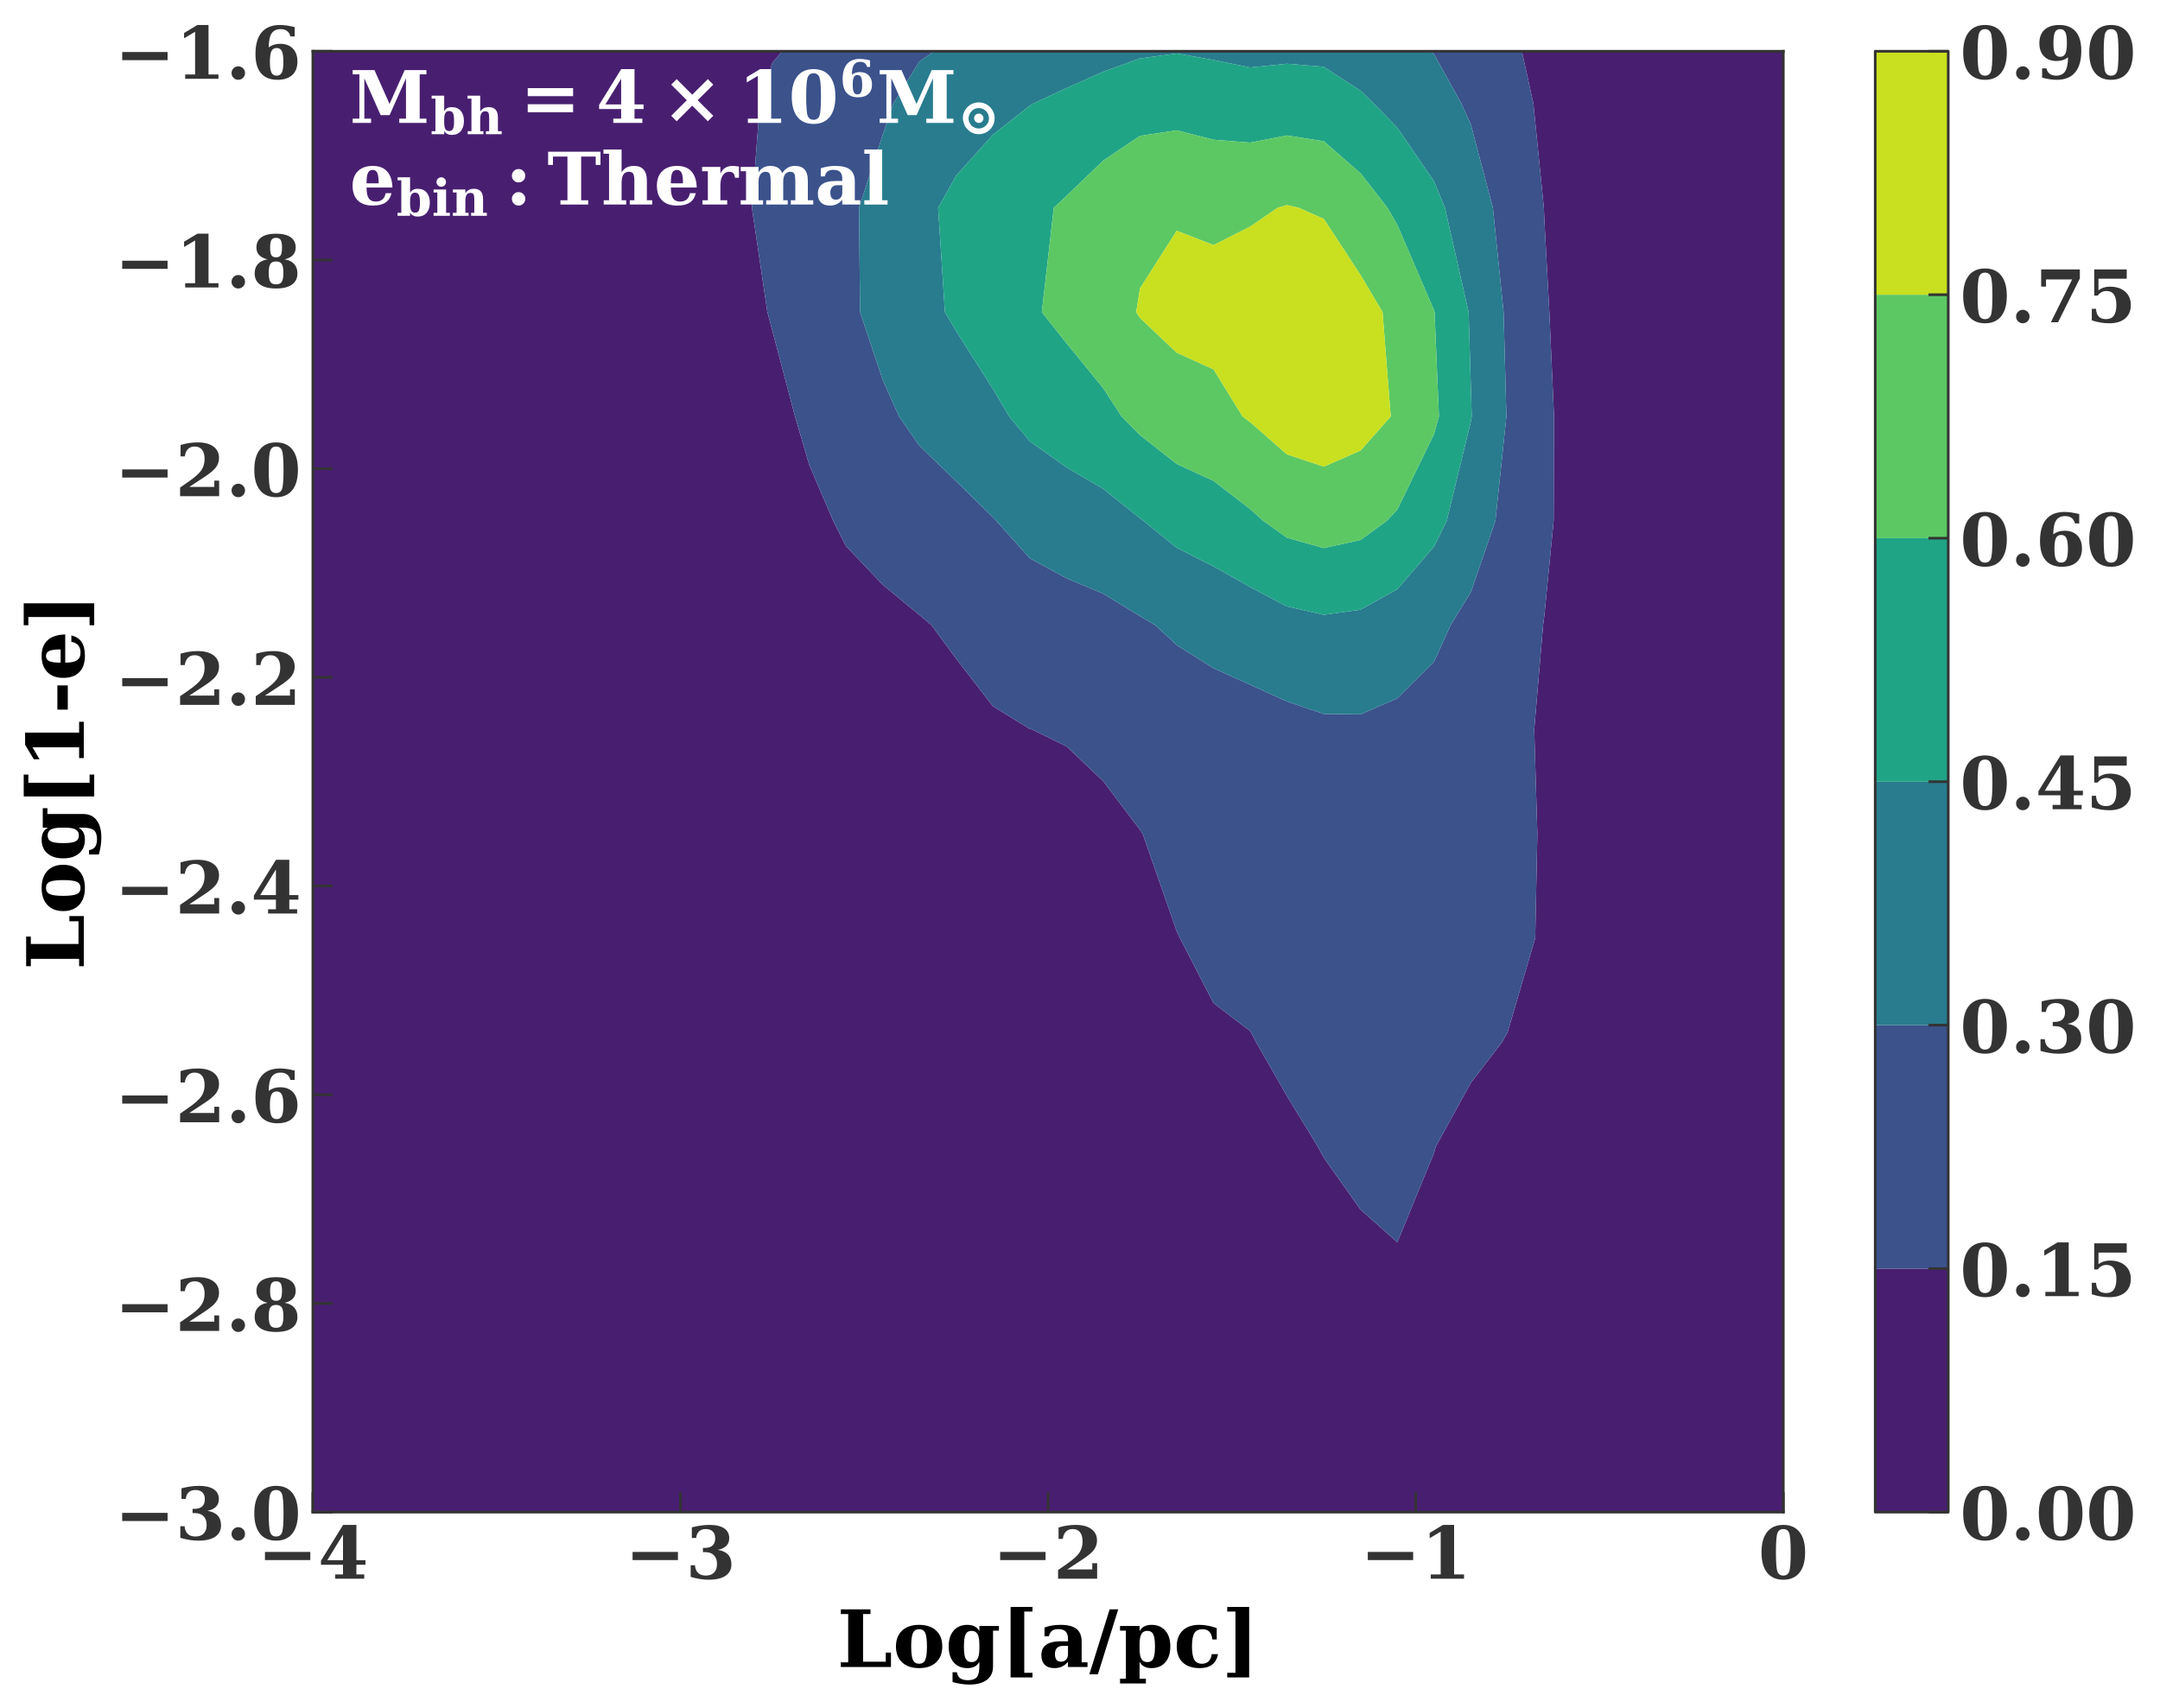 <?xml version="1.0" encoding="utf-8" standalone="no"?>
<!DOCTYPE svg PUBLIC "-//W3C//DTD SVG 1.1//EN"
  "http://www.w3.org/Graphics/SVG/1.1/DTD/svg11.dtd">
<!-- Created with matplotlib (http://matplotlib.org/) -->
<svg height="518.639pt" version="1.1" viewBox="0 0 655.734 518.639" width="655.734pt" xmlns="http://www.w3.org/2000/svg" xmlns:xlink="http://www.w3.org/1999/xlink">
 <defs>
  <style type="text/css">
*{stroke-linecap:butt;stroke-linejoin:round;}
  </style>
 </defs>
 <g id="figure_1">
  <g id="patch_1">
   <path d="M 0 518.639 
L 655.734 518.639 
L 655.734 0 
L 0 0 
z
" style="fill:#ffffff;"/>
  </g>
  <g id="axes_1">
   <g id="patch_2">
    <path d="M 94.977 459.078 
L 541.377 459.078 
L 541.377 15.558 
L 94.977 15.558 
z
" style="fill:#ffffff;"/>
   </g>
   <g id="PathCollection_1">
    <path clip-path="url(#p89f1562edf)" d="M 100.557 474.918 
L 111.717 474.918 
L 122.877 474.918 
L 134.037 474.918 
L 145.197 474.918 
L 156.357 474.918 
L 167.517 474.918 
L 178.677 474.918 
L 189.837 474.918 
L 200.997 474.918 
L 212.157 474.918 
L 223.317 474.918 
L 234.477 474.918 
L 245.637 474.918 
L 256.797 474.918 
L 267.957 474.918 
L 279.117 474.918 
L 290.277 474.918 
L 301.437 474.918 
L 312.597 474.918 
L 323.757 474.918 
L 334.917 474.918 
L 346.077 474.918 
L 357.237 474.918 
L 368.397 474.918 
L 379.557 474.918 
L 390.717 474.918 
L 401.877 474.918 
L 413.037 474.918 
L 424.197 474.918 
L 435.357 474.918 
L 446.517 474.918 
L 457.677 474.918 
L 468.837 474.918 
L 479.997 474.918 
L 491.157 474.918 
L 502.317 474.918 
L 513.477 474.918 
L 524.637 474.918 
L 535.797 474.918 
L 546.957 474.918 
L 558.117 474.918 
L 569.277 474.918 
L 580.437 474.918 
L 591.597 474.918 
L 591.597 443.238 
L 591.597 411.558 
L 591.597 379.878 
L 591.597 348.198 
L 591.597 316.518 
L 591.597 284.838 
L 591.597 253.158 
L 591.597 221.478 
L 591.597 189.798 
L 591.597 158.118 
L 591.597 126.438 
L 591.597 94.758 
L 591.597 63.078 
L 591.597 31.398 
L 591.597 -0.282 
L 591.597 -31.962 
L 591.597 -63.642 
L 591.597 -95.322 
L 591.597 -127.002 
L 591.597 -158.682 
L 591.597 -190.362 
L 591.597 -222.042 
L 591.597 -253.722 
L 591.597 -285.402 
L 591.597 -317.082 
L 591.597 -348.762 
L 591.597 -380.442 
L 591.597 -412.122 
L 591.597 -443.802 
L 591.597 -475.482 
L 580.437 -475.482 
L 569.277 -475.482 
L 558.117 -475.482 
L 546.957 -475.482 
L 535.797 -475.482 
L 524.637 -475.482 
L 513.477 -475.482 
L 502.317 -475.482 
L 491.157 -475.482 
L 479.997 -475.482 
L 468.837 -475.482 
L 457.677 -475.482 
L 446.517 -475.482 
L 435.357 -475.482 
L 424.197 -475.482 
L 413.037 -475.482 
L 401.877 -475.482 
L 390.717 -475.482 
L 379.557 -475.482 
L 368.397 -475.482 
L 357.237 -475.482 
L 346.077 -475.482 
L 334.917 -475.482 
L 323.757 -475.482 
L 312.597 -475.482 
L 301.437 -475.482 
L 290.277 -475.482 
L 279.117 -475.482 
L 267.957 -475.482 
L 256.797 -475.482 
L 245.637 -475.482 
L 234.477 -475.482 
L 223.317 -475.482 
L 212.157 -475.482 
L 200.997 -475.482 
L 189.837 -475.482 
L 178.677 -475.482 
L 167.517 -475.482 
L 156.357 -475.482 
L 145.197 -475.482 
L 134.037 -475.482 
L 122.877 -475.482 
L 111.717 -475.482 
L 100.557 -475.482 
L 89.397 -475.482 
L 89.397 -443.802 
L 89.397 -412.122 
L 89.397 -380.442 
L 89.397 -348.762 
L 89.397 -317.082 
L 89.397 -285.402 
L 89.397 -253.722 
L 89.397 -222.042 
L 89.397 -190.362 
L 89.397 -158.682 
L 89.397 -127.002 
L 89.397 -95.322 
L 89.397 -63.642 
L 89.397 -31.962 
L 89.397 -0.282 
L 89.397 31.398 
L 89.397 63.078 
L 89.397 94.758 
L 89.397 126.438 
L 89.397 158.118 
L 89.397 189.798 
L 89.397 221.478 
L 89.397 253.158 
L 89.397 284.838 
L 89.397 316.518 
L 89.397 348.198 
L 89.397 379.878 
L 89.397 411.558 
L 89.397 443.238 
L 89.397 474.918 
z
M 400.116 348.198 
L 390.717 332.788 
L 381.394 316.518 
L 379.557 313.057 
L 368.397 304.535 
L 358.218 284.838 
L 357.237 282.774 
L 346.901 253.158 
L 346.077 251.904 
L 334.917 237.175 
L 323.757 226.587 
L 313.357 221.478 
L 312.597 221.281 
L 301.437 214.41 
L 290.277 199.999 
L 282.792 189.798 
L 279.117 186.706 
L 267.957 177.512 
L 256.797 165.77 
L 252.936 158.118 
L 245.637 141.028 
L 241.356 126.438 
L 234.477 100.386 
L 232.966 94.758 
L 228.267 63.078 
L 230.676 31.398 
L 234.477 19.057 
L 245.637 6.044 
L 253.832 -0.282 
L 256.797 -2.879 
L 267.957 -18.248 
L 279.117 -27.23 
L 290.277 -29.989 
L 295.842 -31.962 
L 301.437 -35.243 
L 312.597 -44.813 
L 323.757 -46.967 
L 334.917 -43.135 
L 346.077 -41.081 
L 357.237 -43.836 
L 368.397 -47.018 
L 379.557 -44.991 
L 390.717 -41.903 
L 401.877 -40.886 
L 413.037 -40.031 
L 424.197 -37.026 
L 435.275 -31.962 
L 435.357 -31.93 
L 446.517 -24.92 
L 457.677 -2.893 
L 458.497 -0.282 
L 465.499 31.398 
L 468.683 63.078 
L 468.837 66.746 
L 470.352 94.758 
L 471.769 126.438 
L 471.66 158.118 
L 468.837 186.828 
L 468.458 189.798 
L 465.759 221.478 
L 466.706 253.158 
L 466.056 284.838 
L 457.677 313.416 
L 455.914 316.518 
L 446.517 328.72 
L 435.832 348.198 
L 435.357 350.028 
L 424.197 377.145 
L 413.037 367.238 
L 401.877 351.47 
z
" style="fill:#481f70;"/>
   </g>
   <g id="PathCollection_2">
    <path clip-path="url(#p89f1562edf)" d="M 401.877 351.47 
L 413.037 367.238 
L 424.197 377.145 
L 435.357 350.028 
L 435.832 348.198 
L 446.517 328.72 
L 455.914 316.518 
L 457.677 313.416 
L 466.056 284.838 
L 466.706 253.158 
L 465.759 221.478 
L 468.458 189.798 
L 468.837 186.828 
L 471.66 158.118 
L 471.769 126.438 
L 470.352 94.758 
L 468.837 66.746 
L 468.683 63.078 
L 465.499 31.398 
L 458.497 -0.282 
L 457.677 -2.893 
L 446.517 -24.92 
L 435.357 -31.93 
L 435.275 -31.962 
L 424.197 -37.026 
L 413.037 -40.031 
L 401.877 -40.886 
L 390.717 -41.903 
L 379.557 -44.991 
L 368.397 -47.018 
L 357.237 -43.836 
L 346.077 -41.081 
L 334.917 -43.135 
L 323.757 -46.967 
L 312.597 -44.813 
L 301.437 -35.243 
L 295.842 -31.962 
L 290.277 -29.989 
L 279.117 -27.23 
L 267.957 -18.248 
L 256.797 -2.879 
L 253.832 -0.282 
L 245.637 6.044 
L 234.477 19.057 
L 230.676 31.398 
L 228.267 63.078 
L 232.966 94.758 
L 234.477 100.386 
L 241.356 126.438 
L 245.637 141.028 
L 252.936 158.118 
L 256.797 165.77 
L 267.957 177.512 
L 279.117 186.706 
L 282.792 189.798 
L 290.277 199.999 
L 301.437 214.41 
L 312.597 221.281 
L 313.357 221.478 
L 323.757 226.587 
L 334.917 237.175 
L 346.077 251.904 
L 346.901 253.158 
L 357.237 282.774 
L 358.218 284.838 
L 368.397 304.535 
L 379.557 313.057 
L 381.394 316.518 
L 390.717 332.788 
L 400.116 348.198 
z
M 350.726 189.798 
L 346.077 187.063 
L 334.917 180.248 
L 323.757 175.558 
L 312.597 169.465 
L 302.448 158.118 
L 301.437 157.076 
L 290.277 146.108 
L 279.117 135.322 
L 272.935 126.438 
L 267.957 115.252 
L 261.094 94.758 
L 260.789 63.078 
L 267.957 41.019 
L 271.207 31.398 
L 279.117 18.676 
L 290.277 11.005 
L 301.437 5.986 
L 312.597 0.946 
L 317.989 -0.282 
L 323.757 -1.962 
L 334.917 -3.753 
L 346.077 -6.032 
L 357.237 -8.262 
L 368.397 -7.712 
L 379.557 -4.296 
L 390.717 -4.362 
L 401.877 -4.06 
L 412.167 -0.282 
L 413.037 -0.017 
L 424.197 5.839 
L 435.357 16.525 
L 443.643 31.398 
L 446.517 37.806 
L 453.211 63.078 
L 456.46 94.758 
L 457.314 126.438 
L 453.971 158.118 
L 446.517 179.797 
L 440.379 189.798 
L 435.357 200.879 
L 424.197 212.021 
L 413.037 216.876 
L 401.877 216.746 
L 390.717 212.972 
L 379.557 207.898 
L 368.397 202.878 
L 357.237 195.856 
z
" style="fill:#3b528b;"/>
   </g>
   <g id="PathCollection_3">
    <path clip-path="url(#p89f1562edf)" d="M 357.237 195.856 
L 368.397 202.878 
L 379.557 207.898 
L 390.717 212.972 
L 401.877 216.746 
L 413.037 216.876 
L 424.197 212.021 
L 435.357 200.879 
L 440.379 189.798 
L 446.517 179.797 
L 453.971 158.118 
L 457.314 126.438 
L 456.46 94.758 
L 453.211 63.078 
L 446.517 37.806 
L 443.643 31.398 
L 435.357 16.525 
L 424.197 5.839 
L 413.037 -0.017 
L 412.167 -0.282 
L 401.877 -4.06 
L 390.717 -4.362 
L 379.557 -4.296 
L 368.397 -7.712 
L 357.237 -8.262 
L 346.077 -6.032 
L 334.917 -3.753 
L 323.757 -1.962 
L 317.989 -0.282 
L 312.597 0.946 
L 301.437 5.986 
L 290.277 11.005 
L 279.117 18.676 
L 271.207 31.398 
L 267.957 41.019 
L 260.789 63.078 
L 261.094 94.758 
L 267.957 115.252 
L 272.935 126.438 
L 279.117 135.322 
L 290.277 146.108 
L 301.437 157.076 
L 302.448 158.118 
L 312.597 169.465 
L 323.757 175.558 
L 334.917 180.248 
L 346.077 187.063 
L 350.726 189.798 
z
M 347.109 158.118 
L 346.077 157.335 
L 334.917 148.408 
L 323.757 141.895 
L 312.597 133.936 
L 306.39 126.438 
L 301.437 118.122 
L 290.277 100.533 
L 286.858 94.758 
L 284.794 63.078 
L 290.277 53.31 
L 301.437 40.898 
L 312.597 32.111 
L 313.716 31.398 
L 323.757 26.756 
L 334.917 21.757 
L 346.077 17.732 
L 357.237 16.235 
L 368.397 18.21 
L 379.557 20.487 
L 390.717 19.345 
L 401.877 20.288 
L 413.037 27.55 
L 416.973 31.398 
L 424.197 38.773 
L 435.357 55.082 
L 438.651 63.078 
L 445.84 94.758 
L 446.517 117.473 
L 446.789 126.438 
L 446.517 127.973 
L 439.19 158.118 
L 435.357 165.909 
L 424.197 178.872 
L 413.037 185.096 
L 401.877 186.643 
L 390.717 184.109 
L 379.557 178.26 
L 368.397 171.939 
L 357.237 166.321 
z
" style="fill:#287c8e;"/>
   </g>
   <g id="PathCollection_4">
    <path clip-path="url(#p89f1562edf)" d="M 357.237 166.321 
L 368.397 171.939 
L 379.557 178.26 
L 390.717 184.109 
L 401.877 186.643 
L 413.037 185.096 
L 424.197 178.872 
L 435.357 165.909 
L 439.19 158.118 
L 446.517 127.973 
L 446.789 126.438 
L 446.517 117.473 
L 445.84 94.758 
L 438.651 63.078 
L 435.357 55.082 
L 424.197 38.773 
L 416.973 31.398 
L 413.037 27.55 
L 401.877 20.288 
L 390.717 19.345 
L 379.557 20.487 
L 368.397 18.21 
L 357.237 16.235 
L 346.077 17.732 
L 334.917 21.757 
L 323.757 26.756 
L 313.716 31.398 
L 312.597 32.111 
L 301.437 40.898 
L 290.277 53.31 
L 284.794 63.078 
L 286.858 94.758 
L 290.277 100.533 
L 301.437 118.122 
L 306.39 126.438 
L 312.597 133.936 
L 323.757 141.895 
L 334.917 148.408 
L 346.077 157.335 
L 347.109 158.118 
z
M 383.488 158.118 
L 379.557 154.573 
L 368.397 145.993 
L 357.237 140.857 
L 346.077 132.083 
L 340.499 126.438 
L 334.917 117.85 
L 323.757 104.176 
L 316.276 94.758 
L 319.911 63.078 
L 323.757 59.483 
L 334.917 48.767 
L 346.077 41.248 
L 357.237 39.567 
L 368.397 42.426 
L 379.557 43.287 
L 390.717 41.13 
L 401.877 42.886 
L 413.037 52.615 
L 421.203 63.078 
L 424.197 68.306 
L 435.357 94.204 
L 435.501 94.758 
L 436.832 126.438 
L 435.357 131.761 
L 424.197 154.716 
L 420.984 158.118 
L 413.037 163.933 
L 401.877 166.387 
L 390.717 163.268 
z
" style="fill:#20a486;"/>
   </g>
   <g id="PathCollection_5">
    <path clip-path="url(#p89f1562edf)" d="M 390.717 163.268 
L 401.877 166.387 
L 413.037 163.933 
L 420.984 158.118 
L 424.197 154.716 
L 435.357 131.761 
L 436.832 126.438 
L 435.501 94.758 
L 435.357 94.204 
L 424.197 68.306 
L 421.203 63.078 
L 413.037 52.615 
L 401.877 42.886 
L 390.717 41.13 
L 379.557 43.287 
L 368.397 42.426 
L 357.237 39.567 
L 346.077 41.248 
L 334.917 48.767 
L 323.757 59.483 
L 319.911 63.078 
L 316.276 94.758 
L 323.757 104.176 
L 334.917 117.85 
L 340.499 126.438 
L 346.077 132.083 
L 357.237 140.857 
L 368.397 145.993 
L 379.557 154.573 
L 383.488 158.118 
z
M 377.216 126.438 
L 368.397 112.136 
L 357.237 107.09 
L 346.077 96.516 
L 344.931 94.758 
L 346.077 87.548 
L 357.237 70.062 
L 368.397 74.413 
L 379.557 68.775 
L 387.875 63.078 
L 390.717 62.265 
L 394.224 63.078 
L 401.877 66.449 
L 413.037 83.503 
L 419.716 94.758 
L 422.195 126.438 
L 413.037 136.774 
L 401.877 141.671 
L 390.717 137.97 
L 379.557 128.187 
z
" style="fill:#5cc863;"/>
   </g>
   <g id="PathCollection_6">
    <path clip-path="url(#p89f1562edf)" d="M 379.557 128.187 
L 390.717 137.97 
L 401.877 141.671 
L 413.037 136.774 
L 422.195 126.438 
L 419.716 94.758 
L 413.037 83.503 
L 401.877 66.449 
L 394.224 63.078 
L 390.717 62.265 
L 387.875 63.078 
L 379.557 68.775 
L 368.397 74.413 
L 357.237 70.062 
L 346.077 87.548 
L 344.931 94.758 
L 346.077 96.516 
L 357.237 107.09 
L 368.397 112.136 
L 377.216 126.438 
z
" style="fill:#c8e020;"/>
   </g>
   <g id="matplotlib.axis_1">
    <g id="xtick_1">
     <g id="line2d_1">
      <defs>
       <path d="M 0 0 
L 0 -6 
" id="mb5c9ff1023" style="stroke:#333333;stroke-width:0.8;"/>
      </defs>
      <g>
       <use style="fill:#333333;stroke:#333333;stroke-width:0.8;" x="94.977" xlink:href="#mb5c9ff1023" y="459.078"/>
      </g>
     </g>
     <g id="text_1">
      <!-- −4 -->
      <defs>
       <path d="M 10.594 36.922 
L 73.188 36.922 
L 73.188 25.688 
L 10.594 25.688 
z
" id="DejaVuSerif-Bold-2212"/>
       <path d="M 63.812 0 
L 23.688 0 
L 23.688 5.906 
L 34.516 5.906 
L 34.516 19.188 
L 4.109 19.188 
L 4.109 24.812 
L 34.625 74.219 
L 52.984 74.219 
L 52.984 25.484 
L 65.484 25.484 
L 65.484 19.188 
L 52.984 19.188 
L 52.984 5.906 
L 63.812 5.906 
z
M 34.516 25.484 
L 34.516 60.891 
L 12.797 25.484 
z
" id="DejaVuSerif-Bold-34"/>
      </defs>
      <g style="fill:#333333;" transform="translate(78.106 479.295)scale(0.22 -0.22)">
       <use xlink:href="#DejaVuSerif-Bold-2212"/>
       <use x="83.789" xlink:href="#DejaVuSerif-Bold-34"/>
      </g>
     </g>
    </g>
    <g id="xtick_2">
     <g id="line2d_2">
      <g>
       <use style="fill:#333333;stroke:#333333;stroke-width:0.8;" x="206.577" xlink:href="#mb5c9ff1023" y="459.078"/>
      </g>
     </g>
     <g id="text_2">
      <!-- −3 -->
      <defs>
       <path d="M 8.594 70.797 
Q 15.047 72.516 21.094 73.359 
Q 27.156 74.219 32.906 74.219 
Q 46.094 74.219 53.141 69.5 
Q 60.203 64.797 60.203 56 
Q 60.203 49.422 56.141 45.312 
Q 52.094 41.219 44.281 39.797 
Q 53.812 38.281 58.5 33.297 
Q 63.188 28.328 63.188 19.672 
Q 63.188 9.469 55.094 4.016 
Q 47.016 -1.422 31.688 -1.422 
Q 25.922 -1.422 19.797 -0.438 
Q 13.672 0.531 6.984 2.484 
L 6.984 18.5 
L 12.891 18.5 
Q 13.422 11.578 17.234 7.938 
Q 21.047 4.297 27.781 4.297 
Q 35.203 4.297 39.25 8.422 
Q 43.312 12.547 43.312 20.125 
Q 43.312 28.031 39.078 32.328 
Q 34.859 36.625 27.094 36.625 
L 23.875 36.625 
L 23.875 42.484 
L 26.422 42.484 
Q 33.594 42.484 37.203 45.797 
Q 40.828 49.125 40.828 55.719 
Q 40.828 61.922 37.422 65.203 
Q 34.031 68.5 27.688 68.5 
Q 21.922 68.5 18.547 65.344 
Q 15.188 62.203 14.5 56.203 
L 8.594 56.203 
z
" id="DejaVuSerif-Bold-33"/>
      </defs>
      <g style="fill:#333333;" transform="translate(189.706 479.295)scale(0.22 -0.22)">
       <use xlink:href="#DejaVuSerif-Bold-2212"/>
       <use x="83.789" xlink:href="#DejaVuSerif-Bold-33"/>
      </g>
     </g>
    </g>
    <g id="xtick_3">
     <g id="line2d_3">
      <g>
       <use style="fill:#333333;stroke:#333333;stroke-width:0.8;" x="318.177" xlink:href="#mb5c9ff1023" y="459.078"/>
      </g>
     </g>
     <g id="text_3">
      <!-- −2 -->
      <defs>
       <path d="M 13.188 54.891 
L 7.328 54.891 
L 7.328 70.609 
Q 13.281 72.406 19.109 73.312 
Q 24.953 74.219 30.906 74.219 
Q 44.828 74.219 52.609 68.531 
Q 60.406 62.844 60.406 52.688 
Q 60.406 45.453 56.109 39.719 
Q 51.812 33.984 39.703 26.125 
L 19.391 12.797 
L 53.906 12.797 
L 53.906 21.391 
L 60.594 21.391 
L 60.594 0 
L 6.688 0 
L 6.688 11.922 
L 17.484 19.391 
Q 31.297 28.906 35.891 35.594 
Q 40.484 42.281 40.484 51.219 
Q 40.484 59.672 36.984 64.078 
Q 33.5 68.5 26.812 68.5 
Q 21.047 68.5 17.578 65.016 
Q 14.109 61.531 13.188 54.891 
z
" id="DejaVuSerif-Bold-32"/>
      </defs>
      <g style="fill:#333333;" transform="translate(301.306 479.295)scale(0.22 -0.22)">
       <use xlink:href="#DejaVuSerif-Bold-2212"/>
       <use x="83.789" xlink:href="#DejaVuSerif-Bold-32"/>
      </g>
     </g>
    </g>
    <g id="xtick_4">
     <g id="line2d_4">
      <g>
       <use style="fill:#333333;stroke:#333333;stroke-width:0.8;" x="429.777" xlink:href="#mb5c9ff1023" y="459.078"/>
      </g>
     </g>
     <g id="text_4">
      <!-- −1 -->
      <defs>
       <path d="M 13.719 0 
L 13.719 5.906 
L 27.391 5.906 
L 27.391 64.891 
L 12.203 55.906 
L 12.203 63.188 
L 30.516 74.219 
L 45.906 74.219 
L 45.906 5.906 
L 59.625 5.906 
L 59.625 0 
z
" id="DejaVuSerif-Bold-31"/>
      </defs>
      <g style="fill:#333333;" transform="translate(412.906 479.295)scale(0.22 -0.22)">
       <use xlink:href="#DejaVuSerif-Bold-2212"/>
       <use x="83.789" xlink:href="#DejaVuSerif-Bold-31"/>
      </g>
     </g>
    </g>
    <g id="xtick_5">
     <g id="line2d_5">
      <g>
       <use style="fill:#333333;stroke:#333333;stroke-width:0.8;" x="541.377" xlink:href="#mb5c9ff1023" y="459.078"/>
      </g>
     </g>
     <g id="text_5">
      <!-- 0 -->
      <defs>
       <path d="M 34.812 4.297 
Q 40.672 4.297 42.844 9.609 
Q 45.016 14.938 45.016 36.375 
Q 45.016 57.672 42.844 63.078 
Q 40.672 68.5 34.812 68.5 
Q 28.953 68.5 26.781 63.172 
Q 24.609 57.859 24.609 36.375 
Q 24.609 14.938 26.781 9.609 
Q 28.953 4.297 34.812 4.297 
z
M 34.812 -1.422 
Q 20.219 -1.422 12.453 8.312 
Q 4.688 18.062 4.688 36.375 
Q 4.688 54.688 12.453 64.453 
Q 20.219 74.219 34.812 74.219 
Q 49.359 74.219 57.125 64.453 
Q 64.891 54.688 64.891 36.375 
Q 64.891 18.062 57.125 8.312 
Q 49.359 -1.422 34.812 -1.422 
z
" id="DejaVuSerif-Bold-30"/>
      </defs>
      <g style="fill:#333333;" transform="translate(533.724 479.295)scale(0.22 -0.22)">
       <use xlink:href="#DejaVuSerif-Bold-30"/>
      </g>
     </g>
    </g>
    <g id="text_6">
     <!-- Log[a/pc] -->
     <defs>
      <path d="M 4.688 0 
L 4.688 5.906 
L 14.016 5.906 
L 14.016 67 
L 4.688 67 
L 4.688 72.906 
L 42.188 72.906 
L 42.188 67 
L 32.812 67 
L 32.812 6.688 
L 61.531 6.688 
L 61.531 18.219 
L 68.109 18.219 
L 68.109 0 
z
" id="DejaVuSerif-Bold-4c"/>
      <path d="M 33.406 4.109 
Q 38.875 4.109 41.094 8.797 
Q 43.312 13.484 43.312 25.984 
Q 43.312 38.484 41.109 43.141 
Q 38.922 47.797 33.406 47.797 
Q 27.875 47.797 25.625 43.078 
Q 23.391 38.375 23.391 25.984 
Q 23.391 13.578 25.625 8.844 
Q 27.875 4.109 33.406 4.109 
z
M 33.406 -1.422 
Q 19.672 -1.422 11.891 5.875 
Q 4.109 13.188 4.109 25.984 
Q 4.109 38.812 11.891 46.062 
Q 19.672 53.328 33.406 53.328 
Q 47.172 53.328 54.938 46.062 
Q 62.703 38.812 62.703 25.984 
Q 62.703 13.188 54.906 5.875 
Q 47.125 -1.422 33.406 -1.422 
z
" id="DejaVuSerif-Bold-6f"/>
      <path d="M 60.203 46 
L 60.203 0.688 
Q 60.203 -10.25 52.406 -16.234 
Q 44.625 -22.219 30.422 -22.219 
Q 25.25 -22.219 19.922 -21.406 
Q 14.594 -20.609 8.984 -19 
L 8.984 -6.594 
L 14.5 -6.594 
Q 15.234 -11.719 18.625 -14.203 
Q 22.016 -16.703 28.328 -16.703 
Q 36.328 -16.703 39.625 -12.859 
Q 42.922 -9.031 42.922 0.688 
L 42.922 6.594 
Q 40.719 2.547 36.984 0.562 
Q 33.25 -1.422 27.781 -1.422 
Q 16.75 -1.422 10.422 5.906 
Q 4.109 13.234 4.109 25.984 
Q 4.109 38.766 10.422 46.047 
Q 16.75 53.328 27.781 53.328 
Q 33.25 53.328 36.984 51.344 
Q 40.719 49.359 42.922 45.312 
L 42.922 51.906 
L 67.578 51.906 
L 67.578 46 
z
M 42.922 28.516 
Q 42.922 37.594 40.578 41.641 
Q 38.234 45.703 33.109 45.703 
Q 27.734 45.703 25.562 41.422 
Q 23.391 37.156 23.391 25.984 
Q 23.391 14.797 25.578 10.5 
Q 27.781 6.203 33.109 6.203 
Q 38.234 6.203 40.578 10.25 
Q 42.922 14.312 42.922 23.391 
z
" id="DejaVuSerif-Bold-67"/>
      <path d="M 12.5 75.984 
L 40.188 75.984 
L 40.188 70.125 
L 29.781 70.125 
L 29.781 -7.328 
L 40.188 -7.328 
L 40.188 -13.188 
L 12.5 -13.188 
z
" id="DejaVuSerif-Bold-5b"/>
      <path d="M 55.078 31.891 
L 55.078 5.906 
L 62.5 5.906 
L 62.5 0 
L 37.797 0 
L 37.797 6.594 
Q 34.375 2.484 30.172 0.531 
Q 25.984 -1.422 20.609 -1.422 
Q 12.641 -1.422 8.375 2.844 
Q 4.109 7.125 4.109 15.094 
Q 4.109 23.828 10.234 28.172 
Q 16.359 32.516 28.719 32.516 
L 37.797 32.516 
L 37.797 35.594 
Q 37.797 41.891 34.812 44.891 
Q 31.844 47.906 25.594 47.906 
Q 20.406 47.906 17.594 45.781 
Q 14.797 43.656 13.625 38.812 
L 8.109 38.812 
L 8.109 50 
Q 12.75 51.656 17.719 52.484 
Q 22.703 53.328 28.219 53.328 
Q 42.141 53.328 48.609 48.141 
Q 55.078 42.969 55.078 31.891 
z
M 37.797 16.312 
L 37.797 26.703 
L 31.297 26.703 
Q 26.469 26.703 23.875 24.062 
Q 21.297 21.438 21.297 16.5 
Q 21.297 11.578 23.172 9.125 
Q 25.047 6.688 28.906 6.688 
Q 32.906 6.688 35.344 9.328 
Q 37.797 11.969 37.797 16.312 
z
" id="DejaVuSerif-Bold-61"/>
      <path d="M 25.688 72.906 
L 36.531 72.906 
L 10.797 -9.281 
L 0 -9.281 
z
" id="DejaVuSerif-Bold-2f"/>
      <path d="M 27 28.516 
L 27 23.391 
Q 27 14.312 29.312 10.25 
Q 31.641 6.203 36.812 6.203 
Q 42.141 6.203 44.312 10.5 
Q 46.484 14.797 46.484 25.984 
Q 46.484 37.156 44.312 41.422 
Q 42.141 45.703 36.812 45.703 
Q 31.641 45.703 29.312 41.641 
Q 27 37.594 27 28.516 
z
M 9.719 46 
L 2.297 46 
L 2.297 51.906 
L 27 51.906 
L 27 45.312 
Q 29.203 49.359 32.906 51.344 
Q 36.625 53.328 42.094 53.328 
Q 53.172 53.328 59.547 46.016 
Q 65.922 38.719 65.922 25.984 
Q 65.922 13.234 59.547 5.906 
Q 53.172 -1.422 42.094 -1.422 
Q 36.625 -1.422 32.906 0.562 
Q 29.203 2.547 27 6.594 
L 27 -14.891 
L 35.016 -14.891 
L 35.016 -20.797 
L 2.297 -20.797 
L 2.297 -14.891 
L 9.719 -14.891 
z
" id="DejaVuSerif-Bold-70"/>
      <path d="M 56.391 16.219 
Q 54.547 7.328 48.797 2.953 
Q 43.062 -1.422 33.203 -1.422 
Q 19.344 -1.422 11.719 5.75 
Q 4.109 12.938 4.109 25.984 
Q 4.109 38.875 11.625 46.094 
Q 19.141 53.328 32.516 53.328 
Q 37.938 53.328 43.453 52.297 
Q 48.969 51.266 54.688 49.219 
L 54.688 34.812 
L 49.219 34.812 
Q 48.438 41.406 45.359 44.594 
Q 42.281 47.797 36.719 47.797 
Q 29.5 47.797 26.438 42.906 
Q 23.391 38.031 23.391 25.984 
Q 23.391 14.203 26.359 9.156 
Q 29.344 4.109 36.078 4.109 
Q 41.312 4.109 44.453 7.234 
Q 47.609 10.359 48.297 16.219 
z
" id="DejaVuSerif-Bold-63"/>
      <path d="M 34.812 75.984 
L 34.812 -13.188 
L 7.078 -13.188 
L 7.078 -7.328 
L 17.484 -7.328 
L 17.484 70.125 
L 7.078 70.125 
L 7.078 75.984 
z
" id="DejaVuSerif-Bold-5d"/>
     </defs>
     <g transform="translate(254.133 506.106)scale(0.24 -0.24)">
      <use xlink:href="#DejaVuSerif-Bold-4c"/>
      <use x="70.312" xlink:href="#DejaVuSerif-Bold-6f"/>
      <use x="137.012" xlink:href="#DejaVuSerif-Bold-67"/>
      <use x="206.934" xlink:href="#DejaVuSerif-Bold-5b"/>
      <use x="254.248" xlink:href="#DejaVuSerif-Bold-61"/>
      <use x="319.043" xlink:href="#DejaVuSerif-Bold-2f"/>
      <use x="355.566" xlink:href="#DejaVuSerif-Bold-70"/>
      <use x="425.488" xlink:href="#DejaVuSerif-Bold-63"/>
      <use x="486.377" xlink:href="#DejaVuSerif-Bold-5d"/>
     </g>
    </g>
   </g>
   <g id="matplotlib.axis_2">
    <g id="ytick_1">
     <g id="line2d_6">
      <defs>
       <path d="M 0 0 
L 6 0 
" id="m920ca352b0" style="stroke:#333333;stroke-width:0.8;"/>
      </defs>
      <g>
       <use style="fill:#333333;stroke:#333333;stroke-width:0.8;" x="94.977" xlink:href="#m920ca352b0" y="459.078"/>
      </g>
     </g>
     <g id="text_7">
      <!-- −3.0 -->
      <defs>
       <path d="M 8.109 7.906 
Q 8.109 11.719 10.844 14.453 
Q 13.578 17.188 17.391 17.188 
Q 21.234 17.188 23.969 14.453 
Q 26.703 11.719 26.703 7.906 
Q 26.703 4.047 23.969 1.312 
Q 21.234 -1.422 17.391 -1.422 
Q 13.578 -1.422 10.844 1.312 
Q 8.109 4.047 8.109 7.906 
z
" id="DejaVuSerif-Bold-2e"/>
      </defs>
      <g style="fill:#333333;" transform="translate(34.769 467.437)scale(0.22 -0.22)">
       <use xlink:href="#DejaVuSerif-Bold-2212"/>
       <use x="83.789" xlink:href="#DejaVuSerif-Bold-33"/>
       <use x="153.369" xlink:href="#DejaVuSerif-Bold-2e"/>
       <use x="188.184" xlink:href="#DejaVuSerif-Bold-30"/>
      </g>
     </g>
    </g>
    <g id="ytick_2">
     <g id="line2d_7">
      <g>
       <use style="fill:#333333;stroke:#333333;stroke-width:0.8;" x="94.977" xlink:href="#m920ca352b0" y="395.718"/>
      </g>
     </g>
     <g id="text_8">
      <!-- −2.8 -->
      <defs>
       <path d="M 46.484 38.812 
Q 55.172 37.406 59.688 32.422 
Q 64.203 27.438 64.203 19.391 
Q 64.203 9.328 56.609 3.953 
Q 49.031 -1.422 34.719 -1.422 
Q 20.406 -1.422 12.781 3.953 
Q 5.172 9.328 5.172 19.391 
Q 5.172 27.438 9.719 32.422 
Q 14.266 37.406 22.906 38.812 
Q 15.234 40.578 11.422 44.703 
Q 7.625 48.828 7.625 55.172 
Q 7.625 64.453 14.547 69.328 
Q 21.484 74.219 34.719 74.219 
Q 47.906 74.219 54.859 69.328 
Q 61.812 64.453 61.812 55.172 
Q 61.812 48.828 57.984 44.703 
Q 54.156 40.578 46.484 38.812 
z
M 42.922 54.984 
Q 42.922 62.703 41.062 65.594 
Q 39.203 68.5 34.719 68.5 
Q 30.172 68.5 28.344 65.594 
Q 26.516 62.703 26.516 54.984 
Q 26.516 47.312 28.344 44.453 
Q 30.172 41.609 34.719 41.609 
Q 39.266 41.609 41.094 44.453 
Q 42.922 47.312 42.922 54.984 
z
M 44.828 20.219 
Q 44.828 29.156 42.547 32.516 
Q 40.281 35.891 34.719 35.891 
Q 29.109 35.891 26.859 32.516 
Q 24.609 29.156 24.609 20.219 
Q 24.609 11.188 26.875 7.734 
Q 29.156 4.297 34.719 4.297 
Q 40.234 4.297 42.531 7.734 
Q 44.828 11.188 44.828 20.219 
z
" id="DejaVuSerif-Bold-38"/>
      </defs>
      <g style="fill:#333333;" transform="translate(34.769 404.077)scale(0.22 -0.22)">
       <use xlink:href="#DejaVuSerif-Bold-2212"/>
       <use x="83.789" xlink:href="#DejaVuSerif-Bold-32"/>
       <use x="153.369" xlink:href="#DejaVuSerif-Bold-2e"/>
       <use x="188.184" xlink:href="#DejaVuSerif-Bold-38"/>
      </g>
     </g>
    </g>
    <g id="ytick_3">
     <g id="line2d_8">
      <g>
       <use style="fill:#333333;stroke:#333333;stroke-width:0.8;" x="94.977" xlink:href="#m920ca352b0" y="332.358"/>
      </g>
     </g>
     <g id="text_9">
      <!-- −2.6 -->
      <defs>
       <path d="M 24.609 43.219 
Q 27.781 45.75 31.703 47.016 
Q 35.641 48.297 40.281 48.297 
Q 51.469 48.297 57.828 41.75 
Q 64.203 35.203 64.203 23.781 
Q 64.203 11.719 57.031 5.141 
Q 49.859 -1.422 36.625 -1.422 
Q 21.688 -1.422 13.984 7.594 
Q 6.297 16.609 6.297 34.078 
Q 6.297 53.953 14.844 64.078 
Q 23.391 74.219 40.188 74.219 
Q 44.578 74.219 49.609 73.484 
Q 54.641 72.75 60.406 71.297 
L 60.406 58.406 
L 54.5 58.406 
Q 53.266 63.375 49.875 65.938 
Q 46.484 68.5 41.109 68.5 
Q 32.422 68.5 28.531 62.547 
Q 24.656 56.594 24.609 43.219 
z
M 35.5 4.297 
Q 40.531 4.297 42.672 8.562 
Q 44.828 12.844 44.828 23.391 
Q 44.828 33.938 42.672 38.203 
Q 40.531 42.484 35.5 42.484 
Q 30.469 42.484 28.344 38.203 
Q 26.219 33.938 26.219 23.391 
Q 26.219 12.844 28.344 8.562 
Q 30.469 4.297 35.5 4.297 
z
" id="DejaVuSerif-Bold-36"/>
      </defs>
      <g style="fill:#333333;" transform="translate(34.769 340.717)scale(0.22 -0.22)">
       <use xlink:href="#DejaVuSerif-Bold-2212"/>
       <use x="83.789" xlink:href="#DejaVuSerif-Bold-32"/>
       <use x="153.369" xlink:href="#DejaVuSerif-Bold-2e"/>
       <use x="188.184" xlink:href="#DejaVuSerif-Bold-36"/>
      </g>
     </g>
    </g>
    <g id="ytick_4">
     <g id="line2d_9">
      <g>
       <use style="fill:#333333;stroke:#333333;stroke-width:0.8;" x="94.977" xlink:href="#m920ca352b0" y="268.998"/>
      </g>
     </g>
     <g id="text_10">
      <!-- −2.4 -->
      <g style="fill:#333333;" transform="translate(34.769 277.357)scale(0.22 -0.22)">
       <use xlink:href="#DejaVuSerif-Bold-2212"/>
       <use x="83.789" xlink:href="#DejaVuSerif-Bold-32"/>
       <use x="153.369" xlink:href="#DejaVuSerif-Bold-2e"/>
       <use x="188.184" xlink:href="#DejaVuSerif-Bold-34"/>
      </g>
     </g>
    </g>
    <g id="ytick_5">
     <g id="line2d_10">
      <g>
       <use style="fill:#333333;stroke:#333333;stroke-width:0.8;" x="94.977" xlink:href="#m920ca352b0" y="205.638"/>
      </g>
     </g>
     <g id="text_11">
      <!-- −2.2 -->
      <g style="fill:#333333;" transform="translate(34.769 213.997)scale(0.22 -0.22)">
       <use xlink:href="#DejaVuSerif-Bold-2212"/>
       <use x="83.789" xlink:href="#DejaVuSerif-Bold-32"/>
       <use x="153.369" xlink:href="#DejaVuSerif-Bold-2e"/>
       <use x="188.184" xlink:href="#DejaVuSerif-Bold-32"/>
      </g>
     </g>
    </g>
    <g id="ytick_6">
     <g id="line2d_11">
      <g>
       <use style="fill:#333333;stroke:#333333;stroke-width:0.8;" x="94.977" xlink:href="#m920ca352b0" y="142.278"/>
      </g>
     </g>
     <g id="text_12">
      <!-- −2.0 -->
      <g style="fill:#333333;" transform="translate(34.769 150.637)scale(0.22 -0.22)">
       <use xlink:href="#DejaVuSerif-Bold-2212"/>
       <use x="83.789" xlink:href="#DejaVuSerif-Bold-32"/>
       <use x="153.369" xlink:href="#DejaVuSerif-Bold-2e"/>
       <use x="188.184" xlink:href="#DejaVuSerif-Bold-30"/>
      </g>
     </g>
    </g>
    <g id="ytick_7">
     <g id="line2d_12">
      <g>
       <use style="fill:#333333;stroke:#333333;stroke-width:0.8;" x="94.977" xlink:href="#m920ca352b0" y="78.918"/>
      </g>
     </g>
     <g id="text_13">
      <!-- −1.8 -->
      <g style="fill:#333333;" transform="translate(34.769 87.277)scale(0.22 -0.22)">
       <use xlink:href="#DejaVuSerif-Bold-2212"/>
       <use x="83.789" xlink:href="#DejaVuSerif-Bold-31"/>
       <use x="153.369" xlink:href="#DejaVuSerif-Bold-2e"/>
       <use x="188.184" xlink:href="#DejaVuSerif-Bold-38"/>
      </g>
     </g>
    </g>
    <g id="ytick_8">
     <g id="line2d_13">
      <g>
       <use style="fill:#333333;stroke:#333333;stroke-width:0.8;" x="94.977" xlink:href="#m920ca352b0" y="15.558"/>
      </g>
     </g>
     <g id="text_14">
      <!-- −1.6 -->
      <g style="fill:#333333;" transform="translate(34.769 23.917)scale(0.22 -0.22)">
       <use xlink:href="#DejaVuSerif-Bold-2212"/>
       <use x="83.789" xlink:href="#DejaVuSerif-Bold-31"/>
       <use x="153.369" xlink:href="#DejaVuSerif-Bold-2e"/>
       <use x="188.184" xlink:href="#DejaVuSerif-Bold-36"/>
      </g>
     </g>
    </g>
    <g id="text_15">
     <!-- Log[1-e] -->
     <defs>
      <path d="M 5.422 33.406 
L 36.078 33.406 
L 36.078 20.219 
L 5.422 20.219 
z
" id="DejaVuSerif-Bold-2d"/>
      <path d="M 40.094 29.297 
Q 40.094 39.547 38.188 43.672 
Q 36.281 47.797 31.688 47.797 
Q 27.25 47.797 25.312 43.75 
Q 23.391 39.703 23.391 30.172 
L 23.391 29.297 
z
M 59.078 23.484 
L 23.391 23.484 
L 23.391 23.094 
Q 23.391 13.031 26.406 8.562 
Q 29.438 4.109 36.188 4.109 
Q 41.797 4.109 45.266 7.078 
Q 48.734 10.062 49.703 15.719 
L 57.812 15.719 
Q 55.719 6.891 49.469 2.734 
Q 43.219 -1.422 31.984 -1.422 
Q 18.5 -1.422 11.297 5.688 
Q 4.109 12.797 4.109 25.984 
Q 4.109 38.875 11.469 46.094 
Q 18.844 53.328 31.984 53.328 
Q 44.875 53.328 51.75 45.734 
Q 58.641 38.141 59.078 23.484 
z
" id="DejaVuSerif-Bold-65"/>
     </defs>
     <g transform="translate(25.436 294.47)rotate(-90)scale(0.24 -0.24)">
      <use xlink:href="#DejaVuSerif-Bold-4c"/>
      <use x="70.312" xlink:href="#DejaVuSerif-Bold-6f"/>
      <use x="137.012" xlink:href="#DejaVuSerif-Bold-67"/>
      <use x="206.934" xlink:href="#DejaVuSerif-Bold-5b"/>
      <use x="254.248" xlink:href="#DejaVuSerif-Bold-31"/>
      <use x="323.828" xlink:href="#DejaVuSerif-Bold-2d"/>
      <use x="365.332" xlink:href="#DejaVuSerif-Bold-65"/>
      <use x="428.955" xlink:href="#DejaVuSerif-Bold-5d"/>
     </g>
    </g>
   </g>
   <g id="patch_3">
    <path d="M 94.977 459.078 
L 94.977 15.558 
" style="fill:none;stroke:#333333;stroke-linecap:square;stroke-linejoin:miter;stroke-width:0.8;"/>
   </g>
   <g id="patch_4">
    <path d="M 541.377 459.078 
L 541.377 15.558 
" style="fill:none;stroke:#333333;stroke-linecap:square;stroke-linejoin:miter;stroke-width:0.8;"/>
   </g>
   <g id="patch_5">
    <path d="M 94.977 459.078 
L 541.377 459.078 
" style="fill:none;stroke:#333333;stroke-linecap:square;stroke-linejoin:miter;stroke-width:0.8;"/>
   </g>
   <g id="patch_6">
    <path d="M 94.977 15.558 
L 541.377 15.558 
" style="fill:none;stroke:#333333;stroke-linecap:square;stroke-linejoin:miter;stroke-width:0.8;"/>
   </g>
   <g id="text_16">
    <!-- $M_{bh}=4\times 10^6 M_{\odot}$ -->
    <defs>
     <path d="M 4.203 0 
L 4.203 5.906 
L 13.484 5.906 
L 13.484 67 
L 4.203 67 
L 4.203 72.906 
L 34.281 72.906 
L 55.078 26.125 
L 75.984 72.906 
L 106 72.906 
L 106 67 
L 96.688 67 
L 96.688 5.906 
L 106 5.906 
L 106 0 
L 68.5 0 
L 68.5 5.906 
L 77.781 5.906 
L 77.781 61.531 
L 55.172 10.688 
L 42.828 10.688 
L 20.312 61.531 
L 20.312 5.906 
L 29.594 5.906 
L 29.594 0 
z
" id="DejaVuSerif-Bold-4d"/>
     <path d="M 9.719 5.906 
L 9.719 70.125 
L 2.297 70.125 
L 2.297 75.984 
L 27 75.984 
L 27 45.312 
Q 29.203 49.359 32.906 51.344 
Q 36.625 53.328 42.094 53.328 
Q 53.172 53.328 59.547 46.016 
Q 65.922 38.719 65.922 25.984 
Q 65.922 13.234 59.547 5.906 
Q 53.172 -1.422 42.094 -1.422 
Q 36.625 -1.422 32.906 0.562 
Q 29.203 2.547 27 6.594 
L 27 0 
L 2.297 0 
L 2.297 5.906 
z
M 27 23.391 
Q 27 14.312 29.312 10.25 
Q 31.641 6.203 36.812 6.203 
Q 42.141 6.203 44.312 10.5 
Q 46.484 14.797 46.484 25.984 
Q 46.484 37.156 44.312 41.422 
Q 42.141 45.703 36.812 45.703 
Q 31.641 45.703 29.312 41.641 
Q 27 37.594 27 28.516 
z
" id="DejaVuSerif-Bold-62"/>
     <path d="M 3.422 0 
L 3.422 5.906 
L 10.797 5.906 
L 10.797 70.125 
L 3.078 70.125 
L 3.078 75.984 
L 28.078 75.984 
L 28.078 44.578 
Q 31.203 49.219 35.203 51.266 
Q 39.203 53.328 45.312 53.328 
Q 54.047 53.328 58.516 48.172 
Q 62.984 43.016 62.984 33.016 
L 62.984 5.906 
L 70.406 5.906 
L 70.406 0 
L 39.406 0 
L 39.406 5.906 
L 45.703 5.906 
L 45.703 33.5 
Q 45.703 40.094 44.016 42.656 
Q 42.328 45.219 38.188 45.219 
Q 32.953 45.219 30.516 41.375 
Q 28.078 37.547 28.078 29.203 
L 28.078 5.906 
L 34.422 5.906 
L 34.422 0 
z
" id="DejaVuSerif-Bold-68"/>
     <path d="M 10.594 25.781 
L 73.188 25.781 
L 73.188 14.703 
L 10.594 14.703 
z
M 10.594 48 
L 73.188 48 
L 73.188 36.922 
L 10.594 36.922 
z
" id="DejaVuSerif-Bold-3d"/>
     <path d="M 70.906 52.781 
L 49.422 31.297 
L 70.906 9.812 
L 63.375 2.297 
L 41.891 23.781 
L 20.406 2.297 
L 12.891 9.812 
L 34.422 31.297 
L 12.891 52.781 
L 20.406 60.406 
L 41.891 38.922 
L 63.375 60.406 
z
" id="DejaVuSerif-Bold-d7"/>
     <path d="M 38.094 22.125 
Q 32.625 27.547 32.625 31.344 
Q 32.625 35.156 35.359 37.891 
Q 38.094 40.625 41.891 40.625 
Q 45.75 40.625 48.484 37.891 
Q 51.219 35.156 51.219 31.344 
Q 51.219 27.547 48.484 24.828 
Q 45.75 22.125 41.891 22.125 
Q 38.094 22.125 32.625 27.547 
z
M 27.203 46.047 
Q 21.781 36.766 21.781 31.344 
Q 21.781 25.922 24.484 21.281 
Q 27.203 16.656 31.828 13.938 
Q 36.469 11.234 41.891 11.234 
Q 47.312 11.234 51.953 13.938 
Q 56.594 16.656 59.297 21.281 
Q 62.016 25.922 62.016 31.344 
Q 62.016 36.766 59.297 41.406 
Q 56.594 46.047 51.953 48.75 
Q 47.312 51.469 41.891 51.469 
Q 36.469 51.469 31.828 48.75 
Q 27.203 46.047 21.781 36.766 
z
M 18.953 8.406 
Q 10.547 22.859 10.547 31.344 
Q 10.547 39.844 14.75 47.062 
Q 18.953 54.297 26.172 58.5 
Q 33.406 62.703 41.891 62.703 
Q 50.391 62.703 57.609 58.5 
Q 64.844 54.297 69.047 47.062 
Q 73.25 39.844 73.25 31.344 
Q 73.25 22.859 69.047 15.625 
Q 64.844 8.406 57.609 4.203 
Q 50.391 0 41.891 0 
Q 33.406 0 26.172 4.203 
Q 18.953 8.406 10.547 22.859 
z
" id="DejaVuSerif-Bold-2299"/>
    </defs>
    <g style="fill:#ffffff;" transform="translate(106.137 37.471)scale(0.22 -0.22)">
     <use transform="translate(0 0.713)" xlink:href="#DejaVuSerif-Bold-4d"/>
     <use transform="translate(111.602 -14.859)scale(0.7)" xlink:href="#DejaVuSerif-Bold-62"/>
     <use transform="translate(160.547 -14.859)scale(0.7)" xlink:href="#DejaVuSerif-Bold-68"/>
     <use transform="translate(235.198 0.713)" xlink:href="#DejaVuSerif-Bold-3d"/>
     <use transform="translate(340.149 0.713)" xlink:href="#DejaVuSerif-Bold-34"/>
     <use transform="translate(430.891 0.713)" xlink:href="#DejaVuSerif-Bold-d7"/>
     <use transform="translate(535.843 0.713)" xlink:href="#DejaVuSerif-Bold-31"/>
     <use transform="translate(605.423 0.713)" xlink:href="#DejaVuSerif-Bold-30"/>
     <use transform="translate(675.911 37.047)scale(0.7)" xlink:href="#DejaVuSerif-Bold-36"/>
     <use transform="translate(727.212 0.713)" xlink:href="#DejaVuSerif-Bold-4d"/>
     <use transform="translate(838.814 -14.859)scale(0.7)" xlink:href="#DejaVuSerif-Bold-2299"/>
    </g>
    <!-- $e_{bin}: Thermal$ -->
    <defs>
     <path d="M 9.188 66.609 
Q 9.188 70.562 11.922 73.266 
Q 14.656 75.984 18.609 75.984 
Q 22.469 75.984 25.172 73.266 
Q 27.875 70.562 27.875 66.609 
Q 27.875 62.75 25.172 60.031 
Q 22.469 57.328 18.609 57.328 
Q 14.656 57.328 11.922 60.016 
Q 9.188 62.703 9.188 66.609 
z
M 28.078 5.906 
L 35.5 5.906 
L 35.5 0 
L 3.422 0 
L 3.422 5.906 
L 10.797 5.906 
L 10.797 46 
L 3.422 46 
L 3.422 51.906 
L 28.078 51.906 
z
" id="DejaVuSerif-Bold-69"/>
     <path d="M 3.422 0 
L 3.422 5.906 
L 10.797 5.906 
L 10.797 46 
L 3.422 46 
L 3.422 51.906 
L 28.078 51.906 
L 28.078 44.578 
Q 31.203 49.219 35.203 51.266 
Q 39.203 53.328 45.312 53.328 
Q 54.047 53.328 58.516 48.172 
Q 62.984 43.016 62.984 33.016 
L 62.984 5.906 
L 70.406 5.906 
L 70.406 0 
L 39.406 0 
L 39.406 5.906 
L 45.703 5.906 
L 45.703 33.5 
Q 45.703 40.094 44.016 42.656 
Q 42.328 45.219 38.188 45.219 
Q 32.953 45.219 30.516 41.375 
Q 28.078 37.547 28.078 29.203 
L 28.078 5.906 
L 34.422 5.906 
L 34.422 0 
z
" id="DejaVuSerif-Bold-6e"/>
     <path d="M 9.188 39.703 
Q 9.188 43.562 11.891 46.297 
Q 14.594 49.031 18.406 49.031 
Q 22.219 49.031 24.953 46.266 
Q 27.688 43.5 27.688 39.703 
Q 27.688 35.891 24.969 33.203 
Q 22.266 30.516 18.406 30.516 
Q 14.547 30.516 11.859 33.203 
Q 9.188 35.891 9.188 39.703 
z
M 9.188 7.906 
Q 9.188 11.719 11.891 14.453 
Q 14.594 17.188 18.406 17.188 
Q 22.219 17.188 24.953 14.453 
Q 27.688 11.719 27.688 7.906 
Q 27.688 4.047 24.953 1.312 
Q 22.219 -1.422 18.406 -1.422 
Q 14.594 -1.422 11.891 1.312 
Q 9.188 4.047 9.188 7.906 
z
" id="DejaVuSerif-Bold-3a"/>
     <path d="M 18.109 0 
L 18.109 5.906 
L 27.781 5.906 
L 27.781 66.219 
L 7.812 66.219 
L 7.812 54.688 
L 1.125 54.688 
L 1.125 72.906 
L 73.391 72.906 
L 73.391 54.688 
L 66.797 54.688 
L 66.797 66.219 
L 46.688 66.219 
L 46.688 5.906 
L 56.391 5.906 
L 56.391 0 
z
" id="DejaVuSerif-Bold-54"/>
     <path d="M 53.719 52.484 
L 53.719 37.016 
L 48.188 37.016 
Q 47.906 41.156 45.953 43.188 
Q 44 45.219 40.281 45.219 
Q 34.625 45.219 31.344 40.234 
Q 28.078 35.25 28.078 26.422 
L 28.078 5.906 
L 37.5 5.906 
L 37.5 0 
L 3.422 0 
L 3.422 5.906 
L 10.797 5.906 
L 10.797 46 
L 2.875 46 
L 2.875 51.906 
L 28.078 51.906 
L 28.078 42.672 
Q 30.609 48.094 34.781 50.703 
Q 38.969 53.328 45.016 53.328 
Q 46.531 53.328 48.703 53.094 
Q 50.875 52.875 53.719 52.484 
z
" id="DejaVuSerif-Bold-72"/>
     <path d="M 60.688 43.406 
Q 64.312 48.578 68.5 50.953 
Q 72.703 53.328 78.328 53.328 
Q 87.25 53.328 91.672 48.266 
Q 96.094 43.219 96.094 33.016 
L 96.094 5.906 
L 103.516 5.906 
L 103.516 0 
L 72.609 0 
L 72.609 5.906 
L 78.812 5.906 
L 78.812 30.422 
Q 78.812 40.141 77.312 42.672 
Q 75.828 45.219 71.781 45.219 
Q 67.188 45.219 64.641 41.672 
Q 62.109 38.141 62.109 31.594 
L 62.109 5.906 
L 68.312 5.906 
L 68.312 0 
L 38.625 0 
L 38.625 5.906 
L 44.828 5.906 
L 44.828 30.422 
Q 44.828 40.141 43.312 42.672 
Q 41.797 45.219 37.797 45.219 
Q 33.156 45.219 30.609 41.672 
Q 28.078 38.141 28.078 31.594 
L 28.078 5.906 
L 34.281 5.906 
L 34.281 0 
L 3.422 0 
L 3.422 5.906 
L 10.797 5.906 
L 10.797 46 
L 3.422 46 
L 3.422 51.906 
L 28.078 51.906 
L 28.078 44.578 
Q 31.109 49.125 35.016 51.219 
Q 38.922 53.328 44.281 53.328 
Q 50.641 53.328 54.594 50.906 
Q 58.547 48.484 60.688 43.406 
z
" id="DejaVuSerif-Bold-6d"/>
     <path d="M 28.078 5.906 
L 35.5 5.906 
L 35.5 0 
L 3.422 0 
L 3.422 5.906 
L 10.797 5.906 
L 10.797 70.125 
L 3.422 70.125 
L 3.422 75.984 
L 28.078 75.984 
z
" id="DejaVuSerif-Bold-6c"/>
    </defs>
    <g style="fill:#ffffff;" transform="translate(106.137 62.106)scale(0.22 -0.22)">
     <use transform="translate(0 0.016)" xlink:href="#DejaVuSerif-Bold-65"/>
     <use transform="translate(64.531 -15.556)scale(0.7)" xlink:href="#DejaVuSerif-Bold-62"/>
     <use transform="translate(113.477 -15.556)scale(0.7)" xlink:href="#DejaVuSerif-Bold-69"/>
     <use transform="translate(140.069 -15.556)scale(0.7)" xlink:href="#DejaVuSerif-Bold-6e"/>
     <use transform="translate(214.719 0.016)" xlink:href="#DejaVuSerif-Bold-3a"/>
     <use transform="translate(272.796 0.016)" xlink:href="#DejaVuSerif-Bold-54"/>
     <use transform="translate(347.21 0.016)" xlink:href="#DejaVuSerif-Bold-68"/>
     <use transform="translate(419.915 0.016)" xlink:href="#DejaVuSerif-Bold-65"/>
     <use transform="translate(483.538 0.016)" xlink:href="#DejaVuSerif-Bold-72"/>
     <use transform="translate(536.223 0.016)" xlink:href="#DejaVuSerif-Bold-6d"/>
     <use transform="translate(642.034 0.016)" xlink:href="#DejaVuSerif-Bold-61"/>
     <use transform="translate(706.829 0.016)" xlink:href="#DejaVuSerif-Bold-6c"/>
    </g>
   </g>
  </g>
  <g id="axes_2">
   <g id="patch_7">
    <path clip-path="url(#p27b19cf0ee)" d="M 569.277 459.078 
L 569.277 385.158 
L 569.277 89.478 
L 569.277 15.558 
L 591.453 15.558 
L 591.453 89.478 
L 591.453 385.158 
L 591.453 459.078 
z
" style="fill:#ffffff;stroke:#ffffff;stroke-linejoin:miter;stroke-width:0.01;"/>
   </g>
   <g id="QuadMesh_1">
    <path clip-path="url(#p27b19cf0ee)" d="M 569.277 459.078 
L 591.453 459.078 
L 591.453 385.158 
L 569.277 385.158 
L 569.277 459.078 
" style="fill:#481f70;"/>
    <path clip-path="url(#p27b19cf0ee)" d="M 569.277 385.158 
L 591.453 385.158 
L 591.453 311.238 
L 569.277 311.238 
L 569.277 385.158 
" style="fill:#3b528b;"/>
    <path clip-path="url(#p27b19cf0ee)" d="M 569.277 311.238 
L 591.453 311.238 
L 591.453 237.318 
L 569.277 237.318 
L 569.277 311.238 
" style="fill:#287c8e;"/>
    <path clip-path="url(#p27b19cf0ee)" d="M 569.277 237.318 
L 591.453 237.318 
L 591.453 163.398 
L 569.277 163.398 
L 569.277 237.318 
" style="fill:#20a486;"/>
    <path clip-path="url(#p27b19cf0ee)" d="M 569.277 163.398 
L 591.453 163.398 
L 591.453 89.478 
L 569.277 89.478 
L 569.277 163.398 
" style="fill:#5cc863;"/>
    <path clip-path="url(#p27b19cf0ee)" d="M 569.277 89.478 
L 591.453 89.478 
L 591.453 15.558 
L 569.277 15.558 
L 569.277 89.478 
" style="fill:#c8e020;"/>
   </g>
   <g id="matplotlib.axis_3"/>
   <g id="matplotlib.axis_4">
    <g id="ytick_9">
     <g id="line2d_14">
      <defs>
       <path d="M 0 0 
L -6 0 
" id="mbb44d4134f" style="stroke:#333333;stroke-width:0.8;"/>
      </defs>
      <g>
       <use style="fill:#333333;stroke:#333333;stroke-width:0.8;" x="591.453" xlink:href="#mbb44d4134f" y="459.078"/>
      </g>
     </g>
     <g id="text_17">
      <!-- 0.00 -->
      <g style="fill:#333333;" transform="translate(594.953 467.437)scale(0.22 -0.22)">
       <use xlink:href="#DejaVuSerif-Bold-30"/>
       <use x="69.58" xlink:href="#DejaVuSerif-Bold-2e"/>
       <use x="104.395" xlink:href="#DejaVuSerif-Bold-30"/>
       <use x="173.975" xlink:href="#DejaVuSerif-Bold-30"/>
      </g>
     </g>
    </g>
    <g id="ytick_10">
     <g id="line2d_15">
      <g>
       <use style="fill:#333333;stroke:#333333;stroke-width:0.8;" x="591.453" xlink:href="#mbb44d4134f" y="385.158"/>
      </g>
     </g>
     <g id="text_18">
      <!-- 0.15 -->
      <defs>
       <path d="M 56.391 72.906 
L 56.391 60.109 
L 17.391 60.109 
L 17.391 44.094 
Q 20.609 46.578 24.562 47.844 
Q 28.516 49.125 32.906 49.125 
Q 46.391 49.125 54.203 42.312 
Q 62.016 35.5 62.016 23.781 
Q 62.016 11.859 54.203 5.219 
Q 46.391 -1.422 32.328 -1.422 
Q 26.375 -1.422 20.484 -0.438 
Q 14.594 0.531 8.203 2.594 
L 8.203 18.5 
L 14.062 18.5 
Q 14.359 11.328 17.797 7.812 
Q 21.234 4.297 27.984 4.297 
Q 35.156 4.297 38.625 9.109 
Q 42.094 13.922 42.094 23.781 
Q 42.094 33.5 38.688 38.297 
Q 35.297 43.109 28.422 43.109 
Q 24.703 43.109 21.797 41.578 
Q 18.891 40.047 16.406 36.812 
L 11.531 36.812 
L 11.531 72.906 
z
" id="DejaVuSerif-Bold-35"/>
      </defs>
      <g style="fill:#333333;" transform="translate(594.953 393.517)scale(0.22 -0.22)">
       <use xlink:href="#DejaVuSerif-Bold-30"/>
       <use x="69.58" xlink:href="#DejaVuSerif-Bold-2e"/>
       <use x="104.395" xlink:href="#DejaVuSerif-Bold-31"/>
       <use x="173.975" xlink:href="#DejaVuSerif-Bold-35"/>
      </g>
     </g>
    </g>
    <g id="ytick_11">
     <g id="line2d_16">
      <g>
       <use style="fill:#333333;stroke:#333333;stroke-width:0.8;" x="591.453" xlink:href="#mbb44d4134f" y="311.238"/>
      </g>
     </g>
     <g id="text_19">
      <!-- 0.30 -->
      <g style="fill:#333333;" transform="translate(594.953 319.597)scale(0.22 -0.22)">
       <use xlink:href="#DejaVuSerif-Bold-30"/>
       <use x="69.58" xlink:href="#DejaVuSerif-Bold-2e"/>
       <use x="104.395" xlink:href="#DejaVuSerif-Bold-33"/>
       <use x="173.975" xlink:href="#DejaVuSerif-Bold-30"/>
      </g>
     </g>
    </g>
    <g id="ytick_12">
     <g id="line2d_17">
      <g>
       <use style="fill:#333333;stroke:#333333;stroke-width:0.8;" x="591.453" xlink:href="#mbb44d4134f" y="237.318"/>
      </g>
     </g>
     <g id="text_20">
      <!-- 0.45 -->
      <g style="fill:#333333;" transform="translate(594.953 245.677)scale(0.22 -0.22)">
       <use xlink:href="#DejaVuSerif-Bold-30"/>
       <use x="69.58" xlink:href="#DejaVuSerif-Bold-2e"/>
       <use x="104.395" xlink:href="#DejaVuSerif-Bold-34"/>
       <use x="173.975" xlink:href="#DejaVuSerif-Bold-35"/>
      </g>
     </g>
    </g>
    <g id="ytick_13">
     <g id="line2d_18">
      <g>
       <use style="fill:#333333;stroke:#333333;stroke-width:0.8;" x="591.453" xlink:href="#mbb44d4134f" y="163.398"/>
      </g>
     </g>
     <g id="text_21">
      <!-- 0.60 -->
      <g style="fill:#333333;" transform="translate(594.953 171.757)scale(0.22 -0.22)">
       <use xlink:href="#DejaVuSerif-Bold-30"/>
       <use x="69.58" xlink:href="#DejaVuSerif-Bold-2e"/>
       <use x="104.395" xlink:href="#DejaVuSerif-Bold-36"/>
       <use x="173.975" xlink:href="#DejaVuSerif-Bold-30"/>
      </g>
     </g>
    </g>
    <g id="ytick_14">
     <g id="line2d_19">
      <g>
       <use style="fill:#333333;stroke:#333333;stroke-width:0.8;" x="591.453" xlink:href="#mbb44d4134f" y="89.478"/>
      </g>
     </g>
     <g id="text_22">
      <!-- 0.75 -->
      <defs>
       <path d="M 61.281 60.5 
L 31.203 0 
L 21.297 0 
L 50.594 59.078 
L 14.594 59.078 
L 14.594 49.219 
L 7.906 49.219 
L 7.906 72.906 
L 61.281 72.906 
z
" id="DejaVuSerif-Bold-37"/>
      </defs>
      <g style="fill:#333333;" transform="translate(594.953 97.837)scale(0.22 -0.22)">
       <use xlink:href="#DejaVuSerif-Bold-30"/>
       <use x="69.58" xlink:href="#DejaVuSerif-Bold-2e"/>
       <use x="104.395" xlink:href="#DejaVuSerif-Bold-37"/>
       <use x="173.975" xlink:href="#DejaVuSerif-Bold-35"/>
      </g>
     </g>
    </g>
    <g id="ytick_15">
     <g id="line2d_20">
      <g>
       <use style="fill:#333333;stroke:#333333;stroke-width:0.8;" x="591.453" xlink:href="#mbb44d4134f" y="15.558"/>
      </g>
     </g>
     <g id="text_23">
      <!-- 0.90 -->
      <defs>
       <path d="M 34.078 68.5 
Q 29.047 68.5 26.922 64.234 
Q 24.812 59.969 24.812 49.422 
Q 24.812 38.875 26.922 34.594 
Q 29.047 30.328 34.078 30.328 
Q 39.109 30.328 41.25 34.594 
Q 43.406 38.875 43.406 49.422 
Q 43.406 59.969 41.25 64.234 
Q 39.109 68.5 34.078 68.5 
z
M 44.969 29.688 
Q 41.75 27.094 37.812 25.797 
Q 33.891 24.516 29.297 24.516 
Q 18.172 24.516 11.797 31.031 
Q 5.422 37.547 5.422 49.031 
Q 5.422 61.141 12.547 67.672 
Q 19.672 74.219 32.906 74.219 
Q 47.859 74.219 55.562 65.188 
Q 63.281 56.156 63.281 38.719 
Q 63.281 18.844 54.734 8.703 
Q 46.188 -1.422 29.391 -1.422 
Q 25 -1.422 19.969 -0.688 
Q 14.938 0.047 9.188 1.516 
L 9.188 14.406 
L 15.094 14.406 
Q 16.312 9.422 19.703 6.859 
Q 23.094 4.297 28.516 4.297 
Q 37.109 4.297 41.016 10.281 
Q 44.922 16.266 44.969 29.688 
z
" id="DejaVuSerif-Bold-39"/>
      </defs>
      <g style="fill:#333333;" transform="translate(594.953 23.917)scale(0.22 -0.22)">
       <use xlink:href="#DejaVuSerif-Bold-30"/>
       <use x="69.58" xlink:href="#DejaVuSerif-Bold-2e"/>
       <use x="104.395" xlink:href="#DejaVuSerif-Bold-39"/>
       <use x="173.975" xlink:href="#DejaVuSerif-Bold-30"/>
      </g>
     </g>
    </g>
   </g>
   <g id="patch_8">
    <path d="M 569.277 459.078 
L 569.277 385.158 
L 569.277 89.478 
L 569.277 15.558 
L 591.453 15.558 
L 591.453 89.478 
L 591.453 385.158 
L 591.453 459.078 
z
" style="fill:none;stroke:#333333;stroke-linejoin:miter;stroke-width:0.8;"/>
   </g>
  </g>
 </g>
 <defs>
  <clipPath id="p89f1562edf">
   <rect height="443.52" width="446.4" x="94.977" y="15.558"/>
  </clipPath>
  <clipPath id="p27b19cf0ee">
   <rect height="443.52" width="22.176" x="569.277" y="15.558"/>
  </clipPath>
 </defs>
</svg>
